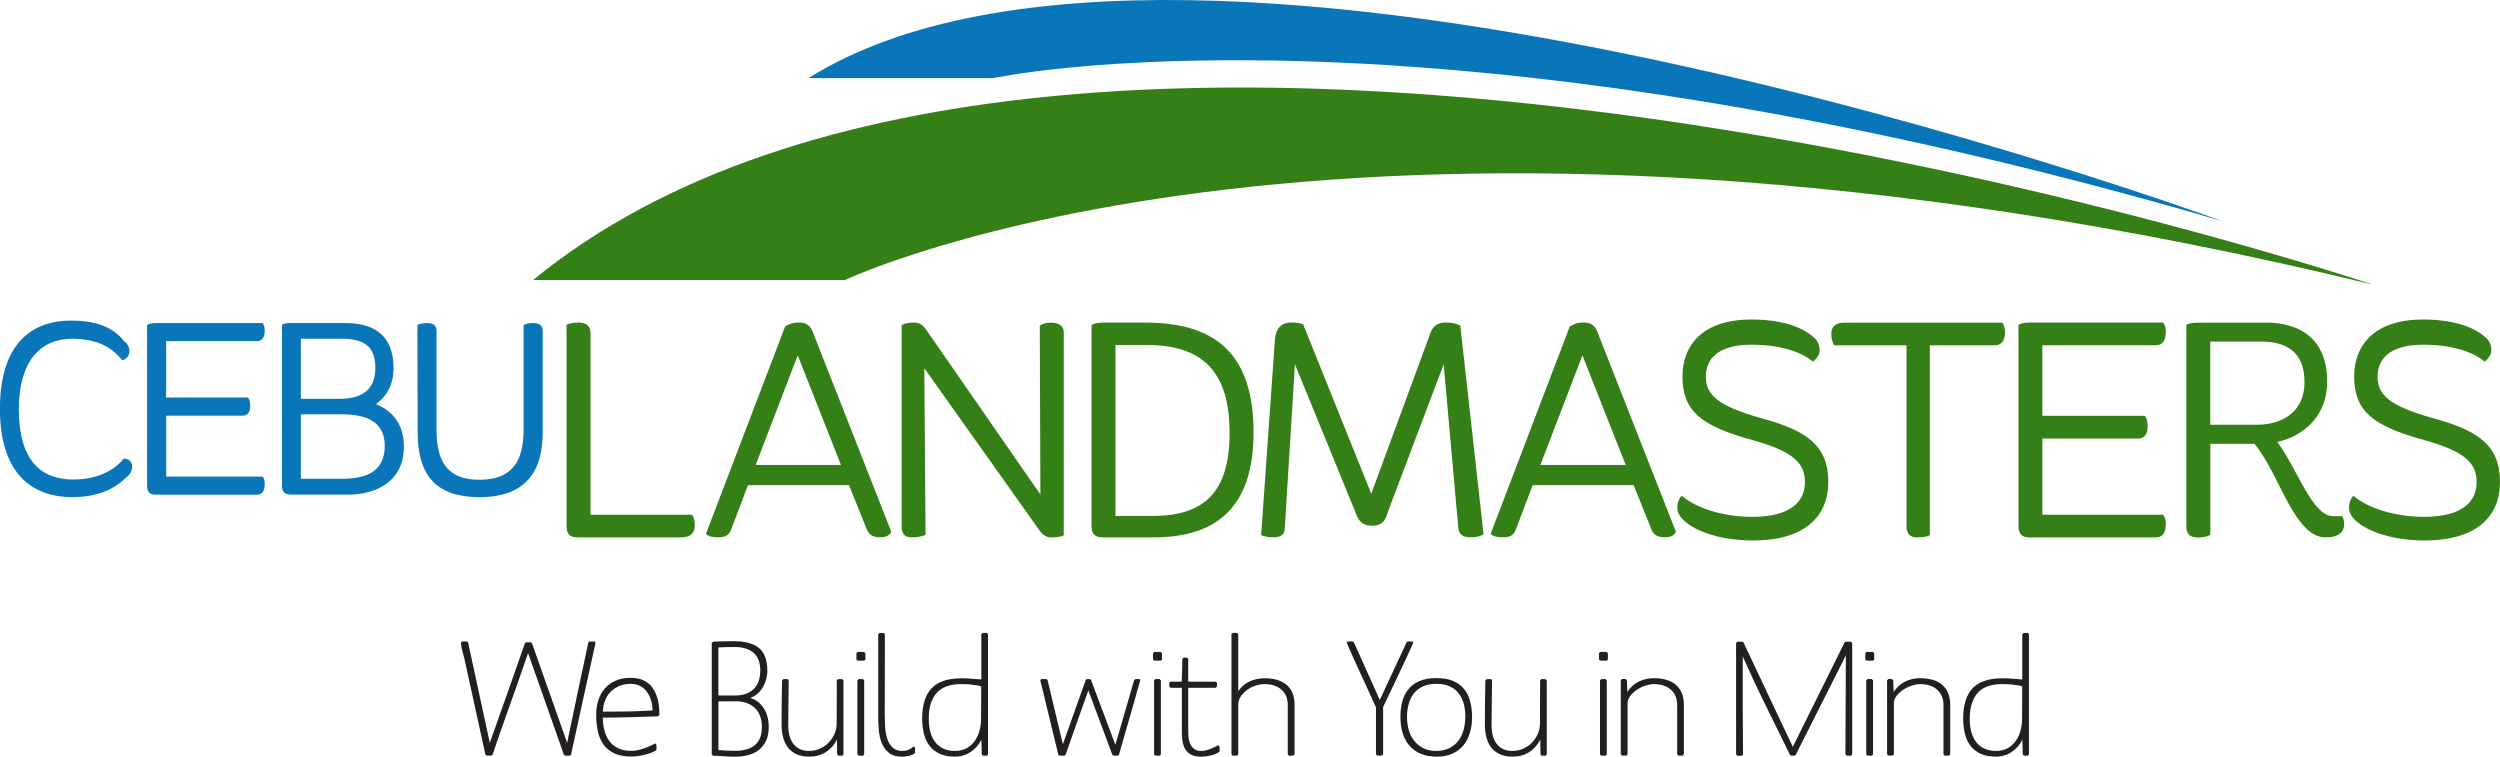 <?xml version="1.0" encoding="UTF-8"?><svg id="Layer_1" xmlns="http://www.w3.org/2000/svg" width="367.05" height="111.09" viewBox="0 0 367.05 111.09"><defs><style>.cls-1{fill:#348017;}.cls-1,.cls-2,.cls-3{stroke-width:0px;}.cls-2{fill:#231f20;}.cls-3{fill:#0976b9;}</style></defs><path class="cls-3" d="m19.4,68.49c0,.65-.29,1.19-.94,1.66-.76.76-3.03,2.84-7.81,2.84-6.26,0-10.66-3.78-10.66-12.96s4.28-12.96,10.48-12.96c4.25,0,6.37,1.33,7.74,2.99.5.43.79.83.79,1.55,0,.68-.5,1.12-1.04,1.3-1.62-2.05-3.85-3.17-7.38-3.17-4.64,0-7.81,3.28-7.81,10.33,0,7.6,3.28,10.33,7.99,10.33,3.13,0,5.72-1.05,7.42-3.06.51-.04,1.22.29,1.22,1.15Z"/><path class="cls-3" d="m24.4,61.04v8.93h14.15c.18.18.32.5.32,1.15,0,.9-.36,1.51-1.15,1.51h-14.87c-.61,0-1.26-.18-1.26-1.33v-23.58c.29-.18.65-.29,1.33-.29h15.62c.18.18.32.5.32,1.15,0,.9-.36,1.51-1.15,1.51h-13.32v8.28h12.02c.18.18.33.61.33,1.26,0,.9-.4,1.4-1.12,1.4h-11.23Z"/><path class="cls-3" d="m50.69,47.43c3.96,0,7.09,1.58,7.09,6.62,0,2.52-1.08,4.21-2.59,5.29,2.38.94,4.11,2.88,4.11,6.26,0,5.11-4.14,7.02-8.14,7.02h-8.35c-.76,0-1.41-.18-1.41-1.3v-23.65c.29-.18.72-.25,1.41-.25h7.88Zm-6.52,2.3v8.82h5.94c2.8-.07,5-1.12,5-4.57,0-3.27-1.87-4.25-4.97-4.25h-5.98Zm0,11.09v9.47h6.16c3.28,0,6.16-.97,6.16-4.83,0-3.53-2.66-4.64-6.41-4.64h-5.91Z"/><path class="cls-3" d="m76.88,47.72c.29-.18.72-.29,1.4-.29.79,0,1.4.29,1.4,1.12v14.94c0,6.34-3.06,9.5-9.29,9.5s-9.07-3.06-9.07-9.5l-.04-15.77c.29-.18.83-.29,1.44-.29.83,0,1.37.29,1.37,1.12v14.54c0,4.86,1.73,7.35,6.3,7.35s6.48-2.45,6.48-7.31v-15.41Z"/><path class="cls-1" d="m86.7,48.75v26.82h14.91c.18.22.41.76.41,1.44,0,1.13-.5,1.89-2.03,1.89h-15.23c-.95,0-1.58-.41-1.58-1.62v-29.6c.36-.18,1.04-.32,1.8-.32.81,0,1.71.36,1.71,1.39Z"/><path class="cls-1" d="m103.64,78.4l11.63-30.46c.54-.32.99-.59,2.07-.59s1.67.54,1.98,1.35l11.54,29.38c-.31.68-1.04.81-1.71.81-.9,0-1.67-.36-1.98-1.4l-2.52-6.26h-14.83l-2.48,6.53c-.32.86-.9,1.13-1.98,1.13-.86,0-1.4-.18-1.71-.5Zm7.3-10.14h12.53l-6.35-16.09-6.17,16.09Z"/><path class="cls-1" d="m135.71,54.07l.18,24.42c-.27.22-1.17.41-1.98.41-.72,0-1.53-.18-1.53-1.62v-29.56c.45-.23,1.08-.36,1.85-.36s1.26.36,1.62.86l16.9,24.38-.09-24.78c.36-.27.86-.45,1.67-.45.9,0,1.85.36,1.85,1.39v29.83c-.32.18-.9.32-1.8.32-.68,0-1.22-.32-1.67-.9l-16.99-23.93Z"/><path class="cls-1" d="m168.14,47.36c10.72,0,15.91,5,15.91,16.13s-5.59,15.41-14.69,15.41h-7.34c-.95,0-1.76-.23-1.76-1.62v-29.56c.36-.23.9-.36,1.76-.36h6.13Zm-4.37,3.29v25.1h5.45c7.34,0,11.31-3.24,11.31-12.17s-3.87-12.93-12.17-12.93h-4.6Z"/><path class="cls-1" d="m199.04,75.29l-8.92-21.81-1.49,24.15c-.05.95-.72,1.26-1.71,1.26-.68,0-1.4-.14-1.76-.32l2.03-28.79c.13-1.49.86-2.43,2.43-2.43.81,0,1.22.09,1.71.27l10,24.87,8.56-23.25c.41-1.4,1.22-1.89,2.39-1.89,1.08,0,1.53.18,2.12.45l3.42,30.64c-.41.27-1.03.45-1.85.45-.94,0-1.71-.23-1.85-1.26l-2.16-24.15-8.24,21.81c-.45,1.71-1.35,1.89-2.39,1.89s-1.85-.5-2.3-1.89Z"/><path class="cls-1" d="m218.85,78.4l11.62-30.46c.54-.32.99-.59,2.07-.59s1.67.54,1.98,1.35l11.54,29.38c-.32.68-1.04.81-1.71.81-.9,0-1.67-.36-1.98-1.4l-2.52-6.26h-14.82l-2.48,6.53c-.31.86-.9,1.13-1.98,1.13-.85,0-1.39-.18-1.71-.5Zm7.3-10.14h12.53l-6.35-16.09-6.17,16.09Z"/><path class="cls-1" d="m266.45,49.66c.49.5.72,1.17.72,1.76,0,.67-.5,1.3-.99,1.67-1.4-1.17-4.23-2.48-9.06-2.48s-6.67,2.07-6.67,4.68c0,2.79,1.94,4.33,8.02,6.08,6.76,1.8,9.91,4.01,9.96,9.28.05,5.23-3.51,8.7-11.04,8.7-4.1,0-7.21-.95-9.1-2.12-1.35-.86-2.03-1.75-2.03-2.66,0-.86.32-1.44.63-1.8,2.25,1.94,6.31,3.11,10.36,3.11,5.68,0,7.75-2.25,7.75-5.09s-1.76-4.51-7.66-6.17c-7.57-2.07-10.32-4.23-10.32-9.37,0-4.73,3.15-8.34,10.09-8.34,5.27,0,8.02,1.49,9.33,2.75Z"/><path class="cls-1" d="m283.34,50.69v27.85c-.36.27-1.04.36-1.94.36-.81,0-1.49-.41-1.49-1.62v-26.58h-10.63c-.23-.45-.41-.99-.41-1.71,0-.81.45-1.62,1.85-1.62h23.25c.23.27.41.77.41,1.44,0,1.13-.5,1.89-1.49,1.89h-9.55Z"/><path class="cls-1" d="m299.86,64.39v11.18h17.71c.23.22.41.63.41,1.44,0,1.13-.45,1.89-1.44,1.89h-18.61c-.77,0-1.58-.23-1.58-1.67v-29.51c.36-.23.81-.36,1.67-.36h19.55c.23.23.41.63.41,1.44,0,1.13-.45,1.89-1.44,1.89h-16.68v10.36h15.05c.22.23.41.77.41,1.58,0,1.13-.5,1.76-1.4,1.76h-14.06Z"/><path class="cls-1" d="m332.62,47.36c4.96,0,9.06,2.3,9.06,8.7,0,5-3.47,7.98-7.34,8.83,2.93,3.83,5.09,10.9,8.25,10.9h1.26c.18.22.32.63.32,1.17,0,1.12-.77,1.94-2.7,1.94-4.64,0-6.67-9.1-10.46-13.74h-6.49v13.34c-.31.27-1.03.41-1.76.41-.95,0-1.76-.23-1.76-1.62v-29.6c.36-.23.99-.32,1.76-.32h9.87Zm-8.11,2.79v12.21h6.85c3.78,0,6.99-1.94,6.99-6.26s-2.52-5.95-6.4-5.95h-7.44Z"/><path class="cls-1" d="m365.07,49.66c.49.5.72,1.17.72,1.76,0,.67-.5,1.3-.99,1.67-1.4-1.17-4.24-2.48-9.06-2.48s-6.67,2.07-6.67,4.68c0,2.79,1.94,4.33,8.02,6.08,6.76,1.8,9.91,4.01,9.96,9.28.05,5.23-3.51,8.7-11.04,8.7-4.1,0-7.21-.95-9.1-2.12-1.35-.86-2.03-1.75-2.03-2.66,0-.86.32-1.44.63-1.8,2.25,1.94,6.31,3.11,10.36,3.11,5.68,0,7.75-2.25,7.75-5.09s-1.76-4.51-7.66-6.17c-7.57-2.07-10.32-4.23-10.32-9.37,0-4.73,3.15-8.34,10.09-8.34,5.27,0,8.02,1.49,9.33,2.75Z"/><path class="cls-1" d="m78.28,41.11h45.8s74.77-35.7,224.3.68c0,0-191.97-64.66-270.11-.68Z"/><path class="cls-3" d="m118.7,11.47h27.17s62.08-13.58,180.41,21c0,0-151.89-55.91-207.58-21Z"/><path class="cls-2" d="m85.62,102.63c-.6,2.7-1.19,5.43-1.78,8.18l-.19.14h-.66l-.19-.12-5.27-14.95c-.85,2.5-1.72,4.99-2.61,7.47-.89,2.48-1.76,4.97-2.61,7.47l-.19.12h-.66l-.19-.14-1.83-8.35-1.26-5.74c-.08-.33-.18-.72-.31-1.15-.13-.44-.19-.81-.19-1.13,0-.09.04-.16.11-.2.07-.04.15-.06.25-.06s.19,0,.28.01c.09,0,.17.01.24.01l.17.14,3.18,14.73c.87-2.45,1.74-4.89,2.6-7.32.86-2.43,1.72-4.87,2.57-7.32l.19-.12h.66l.17.12,5.17,14.64c.51-2.47,1.02-4.92,1.54-7.37.52-2.44,1.04-4.9,1.57-7.36l.17-.14h.69c.06,0,.12.03.15.08.04.06.05.11.04.15-.6,2.75-1.2,5.48-1.8,8.19Z"/><path class="cls-2" d="m96.63,105.17c-1.36.05-2.71.09-4.06.13-1.34.04-2.7.06-4.06.06,0,.7.08,1.34.24,1.93.16.59.4,1.11.74,1.54.33.44.76.78,1.28,1.03.52.25,1.15.38,1.9.38.43,0,.84-.06,1.25-.17.4-.11.77-.23,1.1-.37.33-.13.61-.26.82-.37.21-.11.34-.17.37-.17.06,0,.11.04.13.12.02.08.04.17.05.26,0,.09,0,.19,0,.28,0,.09-.01.17-.01.21l-.09.16c-.24.14-.51.27-.82.38-.31.11-.62.2-.94.27-.32.07-.63.13-.95.17-.32.04-.62.06-.9.06-.98,0-1.8-.15-2.46-.45-.66-.3-1.18-.72-1.58-1.26-.4-.54-.68-1.18-.85-1.93-.17-.75-.26-1.58-.26-2.5,0-.79.11-1.52.33-2.18.22-.66.55-1.23.97-1.71.43-.47.96-.85,1.59-1.12.63-.27,1.36-.4,2.18-.4s1.51.15,2.05.45c.55.3.98.7,1.29,1.21.32.51.54,1.08.68,1.73.13.65.2,1.33.2,2.04l-.19.19Zm-1.03-2.29c-.13-.47-.33-.89-.59-1.26-.26-.37-.59-.67-1-.89-.4-.22-.87-.33-1.41-.33-.6,0-1.15.1-1.65.31-.5.21-.92.49-1.28.84-.36.36-.63.79-.83,1.3-.2.5-.3,1.05-.32,1.63h.69c1.11,0,2.21-.01,3.31-.03,1.1-.02,2.2-.08,3.31-.15-.02-.48-.09-.95-.23-1.41Z"/><path class="cls-2" d="m112.48,108.74c-.25.54-.6,1-1.04,1.35-.44.36-.97.61-1.58.77-.61.16-1.28.24-2,.24-.54,0-1.07-.02-1.59-.07-.52-.05-1.04-.07-1.56-.07l-.21-.19v-16.37l.19-.19c1.06-.05,2.11-.07,3.15-.07,1.55,0,2.74.33,3.57.98.83.66,1.25,1.79,1.25,3.4,0,.41-.06.82-.17,1.22-.11.4-.27.78-.47,1.14-.21.36-.47.67-.78.95-.32.28-.67.49-1.07.65.47.14.88.36,1.22.65.34.29.62.63.84,1.01.22.38.38.79.49,1.23.1.44.15.89.15,1.35,0,.79-.13,1.46-.38,2.01Zm-1.85-12.91c-.68-.56-1.61-.84-2.78-.84-.4,0-.79,0-1.19.02-.39.02-.79.03-1.19.05v7.05h2.49c1.14,0,2.03-.31,2.68-.93.65-.62.97-1.5.97-2.66h.02c0-1.23-.34-2.13-1.02-2.69Zm.19,8.11c-.69-.66-1.64-.98-2.82-.98-.41,0-.83,0-1.26.01-.43,0-.85.01-1.26.01v7.14c.39.03.79.06,1.17.08.39.02.78.04,1.17.04.62,0,1.17-.06,1.66-.18.49-.12.91-.32,1.27-.59.36-.28.63-.64.82-1.09.19-.45.29-1,.29-1.65,0-1.2-.35-2.13-1.04-2.79Z"/><path class="cls-2" d="m123.65,110.95h-.55l-.19-.19-.02-2.18c-.41.81-.97,1.43-1.66,1.86-.7.44-1.51.65-2.44.65-.71,0-1.33-.12-1.84-.35-.51-.24-.93-.56-1.26-.98-.33-.42-.56-.92-.71-1.48-.15-.57-.23-1.18-.23-1.83,0-2.18.02-4.37.07-6.55l.19-.19h.62c.08.01.14.08.17.19l-.07,6.55c0,.51.05.99.15,1.44.1.45.28.85.52,1.21.25.35.56.64.95.84.39.21.87.31,1.44.31.54,0,1.06-.11,1.55-.32.5-.21.93-.5,1.29-.87.36-.36.66-.79.88-1.28.22-.49.33-1.01.33-1.57,0-1.06,0-2.11.01-3.15,0-1.04.01-2.1.01-3.16l.17-.19h.62l.19.19v10.87l-.19.19Z"/><path class="cls-2" d="m126.88,97h-.95l-.19-.17v-.92l.17-.19h.95l.19.19v.92l-.17.17Zm-.17,13.95h-.62l-.21-.19v-10.87l.19-.19h.62l.19.19v10.87l-.17.19Z"/><path class="cls-2" d="m134.23,110.65c-.24.16-.52.27-.84.34-.32.07-.63.11-.91.11-.84,0-1.49-.19-1.97-.57-.47-.38-.83-.86-1.06-1.45-.23-.59-.37-1.23-.43-1.94-.06-.71-.08-1.39-.08-2.04v-11.98l.17-.19h.62l.19.19c0,2.01,0,4.01-.01,5.99,0,1.98-.01,3.98-.01,5.99,0,.46.02.98.05,1.58.03.59.13,1.15.28,1.68.16.53.41.97.76,1.34.35.36.85.55,1.49.55.28,0,.53-.03.72-.1.2-.06.36-.14.49-.22.13-.09.23-.16.31-.23.08-.06.13-.09.17-.09.13.05.18.17.18.38,0,.21-.01.37-.01.5l-.09.17Z"/><path class="cls-2" d="m144.88,110.95h-.55l-.19-.19-.05-2.16c-.38.76-.91,1.36-1.59,1.81-.68.45-1.45.68-2.3.68s-1.61-.14-2.22-.41c-.61-.28-1.11-.66-1.49-1.16-.39-.5-.67-1.09-.84-1.78-.17-.69-.26-1.44-.26-2.24,0-1.98.46-3.46,1.38-4.44.92-.98,2.37-1.47,4.37-1.47.49,0,.98.02,1.47.05.49.03.98.07,1.47.12v-6.64l.19-.19h.62l.17.19v17.65l-.17.19Zm-2.27-10.45c-.56-.04-1.06-.06-1.48-.06-1.66,0-2.87.44-3.63,1.32-.76.88-1.14,2.12-1.14,3.74,0,.65.07,1.26.2,1.83.13.57.36,1.07.66,1.51.31.44.71.78,1.2,1.03.49.25,1.09.38,1.8.38.66,0,1.24-.14,1.72-.41.48-.28.88-.64,1.19-1.08.31-.44.54-.95.69-1.52.15-.57.22-1.15.22-1.73l.02-4.74c-.41-.13-.9-.21-1.46-.25Z"/><path class="cls-2" d="m167.18,100.67c-.14.51-.32,1.15-.53,1.91-.21.76-.45,1.59-.71,2.49-.26.9-.51,1.75-.74,2.55-.23.8-.43,1.49-.59,2.08-.17.59-.27.96-.32,1.11l-.19.14h-.59l-.19-.12-3.53-9.47c-.57,1.58-1.13,3.16-1.68,4.73-.55,1.57-1.11,3.15-1.66,4.73l-.19.12h-.71l-.17-.14-2.63-10.86c-.03-.09-.01-.16.06-.19.07-.03.16-.05.26-.06.1,0,.2,0,.31,0,.1,0,.18.01.23.01l.19.14,2.25,9.42c.55-1.58,1.11-3.16,1.68-4.72.57-1.57,1.13-3.14,1.68-4.72l.17-.12h.43l.17.12,3.58,9.54c.46-1.6.92-3.18,1.38-4.76.46-1.57.92-3.16,1.38-4.76l.19-.14h.52s.07.01.12.03c.05.02.07.05.07.08,0,.05-.07.33-.21.84Z"/><path class="cls-2" d="m170.43,97h-.95l-.19-.17v-.92l.17-.19h.95l.19.19v.92l-.17.17Zm-.16,13.95h-.62l-.21-.19v-10.87l.19-.19h.62l.19.19v10.87l-.16.19Z"/><path class="cls-2" d="m178.95,110.43c-.35.22-.76.39-1.24.5-.48.11-.92.17-1.32.17-.57,0-1.04-.09-1.41-.26-.37-.17-.66-.42-.88-.72-.21-.31-.36-.68-.45-1.12-.09-.43-.13-.91-.13-1.43v-6.59h-1.64l-.21-.19v-.52l.19-.19h1.64c.03-.55.05-1.11.06-1.67,0-.56.02-1.12.03-1.67l.19-.19h.47l.21.19v3.34h4.01l.21.19v.52l-.19.19h-4.03v6.59c0,.32.03.64.08.96.06.32.15.61.3.87.14.25.34.46.58.62.25.16.56.24.94.24.3,0,.59-.04.87-.13.28-.09.53-.18.75-.28.22-.1.41-.2.57-.29.16-.09.27-.13.33-.13s.11.04.13.12c.02.08.04.16.05.26,0,.1,0,.19,0,.28,0,.1-.01.17-.01.22l-.1.14Z"/><path class="cls-2" d="m189.88,110.95h-.62l-.19-.19v-7.24c0-.52-.09-.97-.26-1.35-.17-.38-.42-.7-.72-.96-.31-.26-.67-.45-1.09-.58-.42-.13-.88-.19-1.36-.19-.39,0-.82.07-1.27.21-.45.14-.86.35-1.24.62-.38.27-.7.59-.95.96-.25.37-.38.79-.38,1.25v7.28l-.19.19h-.62l-.19-.19v-17.65l.19-.19h.62l.19.19v8.37c.44-.65,1-1.13,1.68-1.44.68-.31,1.4-.46,2.16-.46.66,0,1.27.07,1.8.22.54.15,1,.39,1.4.7.4.32.7.72.91,1.22.21.5.32,1.1.32,1.79v7.24l-.19.19Z"/><path class="cls-2" d="m207.19,95.06c-.2.44-.45,1-.76,1.66-.31.66-.64,1.38-1.01,2.14-.36.77-.71,1.5-1.03,2.18-.32.69-.61,1.29-.86,1.8-.24.51-.4.83-.46.96v6.95l-.19.19h-.69l-.17-.19v-6.9c-.08-.16-.24-.5-.47-1.02-.24-.52-.51-1.13-.83-1.83-.32-.7-.65-1.43-1.01-2.19-.36-.77-.68-1.47-.97-2.12-.29-.65-.53-1.19-.72-1.64-.19-.44-.29-.69-.29-.74s.04-.08.12-.1c.08-.02.17-.03.27-.04.1,0,.2,0,.3,0,.1,0,.16.01.19.01l.17.12,3.8,8.47c.66-1.42,1.32-2.84,1.97-4.24.65-1.4,1.31-2.81,1.97-4.23l.17-.12h.62s.07.01.12.04c.05.02.07.05.07.08,0,.05-.1.29-.3.74Z"/><path class="cls-2" d="m215.8,107.61c-.21.71-.53,1.33-.96,1.84-.43.51-.97.92-1.63,1.21-.66.29-1.43.44-2.31.44s-1.66-.15-2.33-.44c-.67-.29-1.22-.7-1.66-1.21-.44-.51-.77-1.13-.98-1.84-.21-.71-.32-1.49-.32-2.32,0-.89.1-1.68.3-2.38.2-.7.51-1.31.94-1.8.43-.5.97-.88,1.64-1.15.66-.27,1.46-.4,2.4-.4s1.73.13,2.4.4c.67.27,1.2.65,1.62,1.15.42.5.73,1.1.92,1.81.2.71.3,1.5.3,2.37s-.11,1.61-.32,2.32Zm-.89-4.26c-.16-.59-.41-1.11-.75-1.55-.34-.44-.78-.79-1.32-1.03-.54-.25-1.19-.37-1.94-.37s-1.41.12-1.96.37c-.54.24-.99.59-1.34,1.02-.35.44-.6.95-.77,1.55-.17.6-.25,1.25-.25,1.95s.09,1.3.26,1.9c.17.6.44,1.13.8,1.58.36.45.8.81,1.34,1.08.54.27,1.17.4,1.9.4s1.36-.14,1.9-.4c.54-.27.98-.63,1.33-1.08.35-.45.6-.98.77-1.58.16-.6.25-1.23.25-1.9h.02c0-.7-.08-1.34-.24-1.93Z"/><path class="cls-2" d="m226.91,110.95h-.55l-.19-.19-.02-2.18c-.41.81-.97,1.43-1.66,1.86-.69.44-1.51.65-2.44.65-.71,0-1.33-.12-1.84-.35-.51-.24-.93-.56-1.26-.98-.33-.42-.56-.92-.71-1.48-.15-.57-.23-1.18-.23-1.83,0-2.18.02-4.37.07-6.55l.19-.19h.62c.08.01.14.08.17.19l-.07,6.55c0,.51.05.99.15,1.44.1.45.28.85.52,1.21.24.35.56.64.95.84.39.21.86.31,1.44.31.54,0,1.06-.11,1.55-.32.5-.21.93-.5,1.29-.87.36-.36.66-.79.88-1.28.22-.49.33-1.01.33-1.57,0-1.06,0-2.11.01-3.15,0-1.04.01-2.1.01-3.16l.17-.19h.62l.19.19v10.87l-.19.19Z"/><path class="cls-2" d="m235.9,97h-.95l-.19-.17v-.92l.17-.19h.95l.19.19v.92l-.17.17Zm-.16,13.95h-.62l-.21-.19v-10.87l.19-.19h.62l.19.19v10.87l-.16.19Z"/><path class="cls-2" d="m247.05,110.95h-.62l-.19-.19v-7.24c0-.52-.09-.97-.26-1.35-.17-.38-.42-.7-.72-.96-.31-.26-.67-.45-1.09-.58-.42-.13-.87-.19-1.36-.19-.35,0-.74.07-1.19.21-.44.14-.86.34-1.26.6-.4.26-.73.57-1,.91-.27.35-.4.73-.4,1.14v7.45l-.19.19h-.62l-.19-.19v-10.87l.19-.19h.52l.19.19.07,1.71c.43-.67.98-1.17,1.66-1.51.68-.34,1.41-.51,2.21-.51.65,0,1.25.07,1.79.22.55.15,1.01.39,1.4.7.39.32.69.72.91,1.22.22.5.33,1.1.33,1.79v7.24l-.19.19Z"/><path class="cls-2" d="m271.77,110.95h-.62l-.21-.19.07-14.54c-1.23,2.45-2.46,4.89-3.69,7.32-1.23,2.43-2.45,4.87-3.69,7.32l-.17.09h-.5l-.14-.09c-1.19-2.42-2.37-4.83-3.55-7.22-1.18-2.39-2.31-4.82-3.4-7.27,0,2.4,0,4.8,0,7.2.01,2.4.02,4.79.04,7.2l-.19.19h-.62l-.21-.19v-16.37l.19-.19h.73l.17.12,7.24,15.32,7.61-15.35.17-.09h.73l.21.19v16.37l-.19.19Z"/><path class="cls-2" d="m275,97h-.95l-.19-.17v-.92l.17-.19h.95l.19.19v.92l-.17.17Zm-.17,13.95h-.62l-.21-.19v-10.87l.19-.19h.62l.19.19v10.87l-.17.19Z"/><path class="cls-2" d="m286.15,110.95h-.62l-.19-.19v-7.24c0-.52-.09-.97-.26-1.35-.17-.38-.42-.7-.72-.96-.31-.26-.67-.45-1.09-.58-.42-.13-.87-.19-1.36-.19-.35,0-.74.07-1.19.21-.44.14-.86.34-1.26.6-.4.26-.73.57-1,.91-.27.35-.4.73-.4,1.14v7.45l-.19.19h-.62l-.19-.19v-10.87l.19-.19h.52l.19.19.07,1.71c.43-.67.98-1.17,1.66-1.51.68-.34,1.41-.51,2.21-.51.65,0,1.25.07,1.79.22.55.15,1.01.39,1.4.7.39.32.69.72.91,1.22.22.5.33,1.1.33,1.79v7.24l-.19.19Z"/><path class="cls-2" d="m297.72,110.95h-.55l-.19-.19-.05-2.16c-.38.76-.91,1.36-1.59,1.81-.68.45-1.45.68-2.3.68s-1.61-.14-2.22-.41c-.61-.28-1.11-.66-1.49-1.16-.39-.5-.67-1.09-.84-1.78-.17-.69-.26-1.44-.26-2.24,0-1.98.46-3.46,1.38-4.44.92-.98,2.37-1.47,4.36-1.47.49,0,.98.02,1.47.05.49.03.98.07,1.47.12v-6.64l.19-.19h.62l.17.19v17.65l-.17.19Zm-2.27-10.45c-.56-.04-1.06-.06-1.48-.06-1.66,0-2.87.44-3.63,1.32-.76.88-1.14,2.12-1.14,3.74,0,.65.06,1.26.2,1.83.13.57.36,1.07.66,1.51.31.44.71.78,1.2,1.03.49.25,1.09.38,1.8.38.66,0,1.24-.14,1.72-.41.48-.28.88-.64,1.19-1.08.31-.44.54-.95.69-1.52.15-.57.22-1.15.22-1.73l.02-4.74c-.41-.13-.9-.21-1.46-.25Z"/></svg>